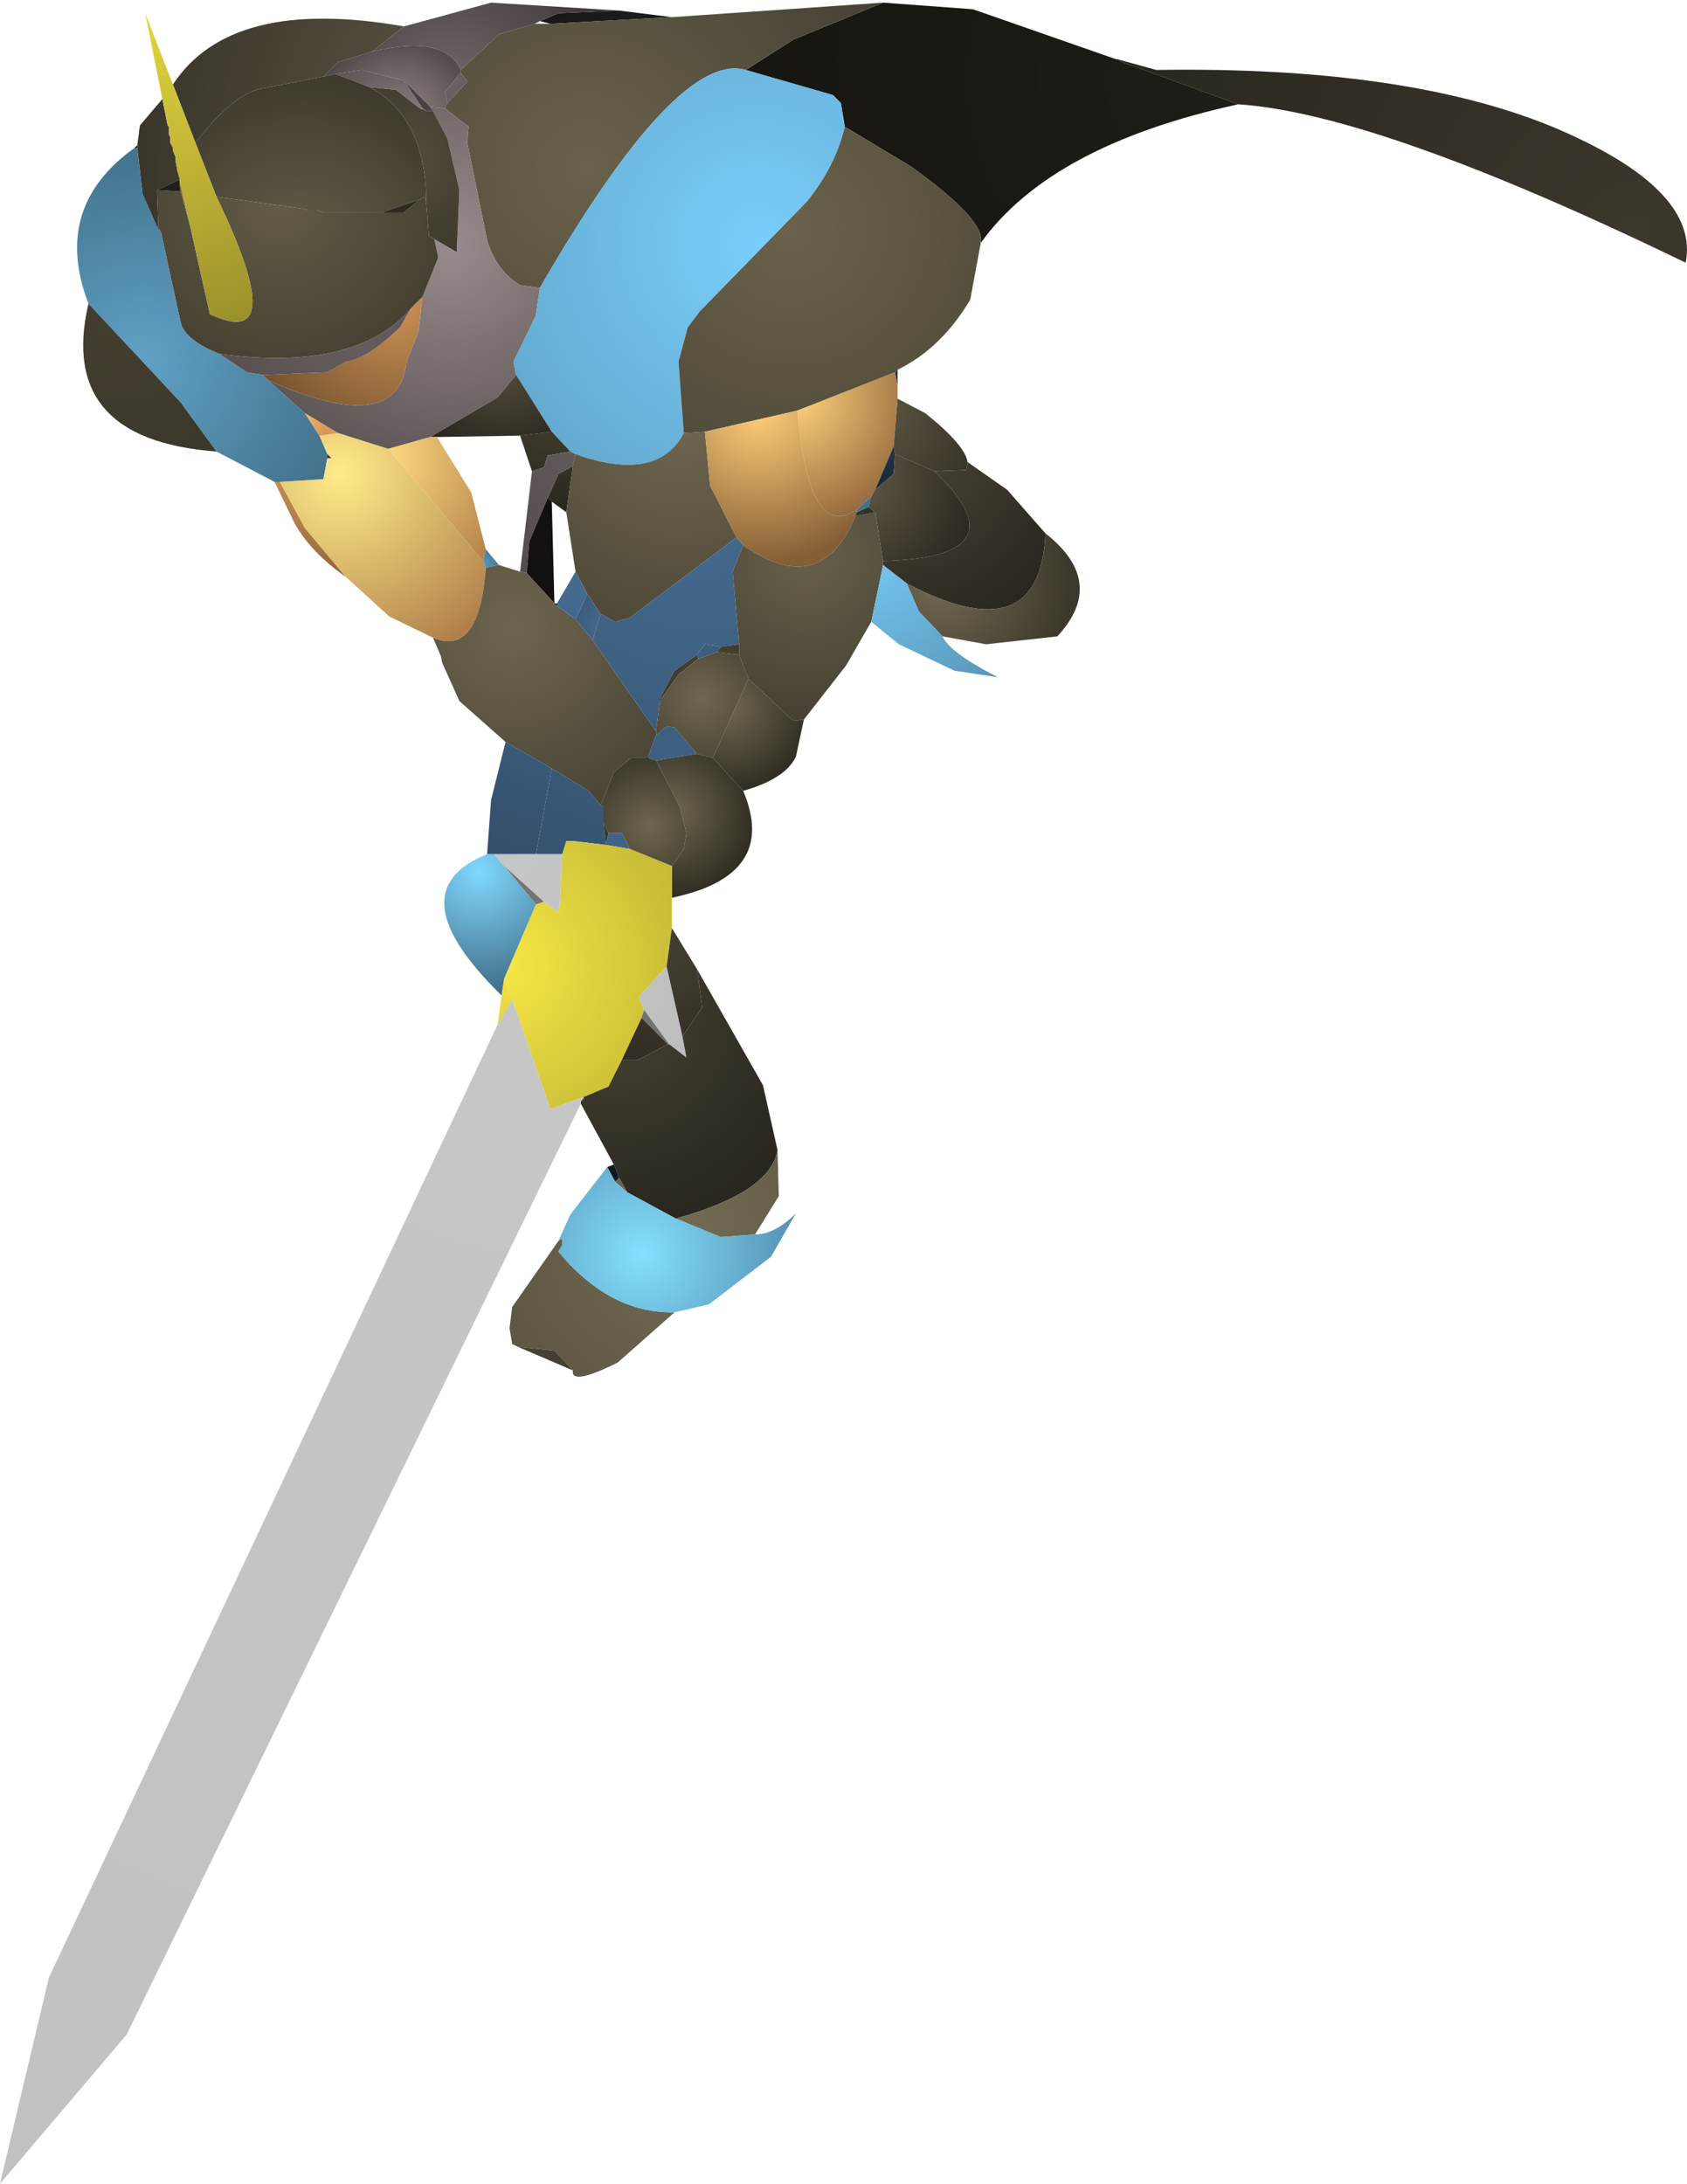 <?xml version="1.0" encoding="UTF-8" standalone="no"?>
<svg xmlns:ffdec="https://www.free-decompiler.com/flash" xmlns:xlink="http://www.w3.org/1999/xlink" ffdec:objectType="shape" height="82.7px" width="63.9px" xmlns="http://www.w3.org/2000/svg">
  <g transform="matrix(1.0, 0.0, 0.0, 1.0, 43.2, 27.1)">
    <path d="M3.7 -23.15 L-0.7 -24.75 -0.85 -24.85 0.6 -24.45 Q10.0 -24.6 15.6 -22.3 21.2 -19.95 20.65 -17.15 9.0 -22.8 3.7 -23.15" fill="url(#gradient0)" fill-rule="evenodd" stroke="none"/>
    <path d="M-0.85 -24.85 L-0.7 -24.75 3.7 -23.15 Q-3.4 -21.6 -6.05 -17.9 -5.85 -18.75 -8.7 -20.8 L-11.2 -22.3 -11.35 -23.2 -11.65 -23.5 -14.95 -24.45 -13.15 -25.6 -9.75 -27.0 -6.35 -26.75 -1.05 -24.9 -0.9 -24.85 -0.85 -24.85 M-38.0 -21.6 L-38.0 -21.5 -38.1 -21.5 -38.0 -21.6" fill="url(#gradient1)" fill-rule="evenodd" stroke="none"/>
    <path d="M-19.75 -26.7 L-17.75 -26.45 -22.35 -26.2 -22.75 -26.3 -22.05 -26.6 -19.75 -26.7" fill="url(#gradient2)" fill-rule="evenodd" stroke="none"/>
    <path d="M-9.75 -27.0 L-13.15 -25.6 -14.95 -24.45 Q-17.55 -25.2 -22.75 -16.2 L-23.5 -16.3 Q-24.4 -16.85 -24.75 -18.0 L-25.5 -21.7 -25.45 -22.3 -26.35 -23.0 -26.25 -23.2 -25.5 -24.0 -25.75 -24.35 -25.75 -24.45 -24.3 -25.8 -22.95 -26.2 -22.35 -26.2 -17.75 -26.45 -9.75 -27.0 M-27.9 -26.1 L-29.1 -25.15 -30.4 -24.75 -30.95 -24.2 -33.25 -23.75 Q-34.3 -23.6 -35.8 -21.7 L-36.65 -23.9 Q-34.45 -27.25 -27.9 -26.1 M-37.05 -23.35 L-36.85 -22.35 -36.8 -22.3 -36.8 -22.0 -36.75 -21.9 -36.75 -21.7 -36.65 -21.5 -36.65 -21.4 -36.55 -21.15 -36.55 -21.0 -36.5 -20.75 -36.5 -20.7 -36.4 -20.35 -36.4 -20.3 -37.25 -19.9 -37.2 -18.5 -37.25 -18.5 -37.8 -19.75 -38.0 -21.5 -38.0 -21.6 -37.9 -22.35 -37.05 -23.35" fill="url(#gradient3)" fill-rule="evenodd" stroke="none"/>
    <path d="M-19.75 -26.7 L-22.05 -26.6 -22.75 -26.3 -22.95 -26.2 -24.3 -25.8 -25.75 -24.45 Q-26.35 -25.8 -29.1 -25.15 L-27.9 -26.1 -24.6 -27.0 -19.75 -26.7" fill="url(#gradient4)" fill-rule="evenodd" stroke="none"/>
    <path d="M-26.35 -23.0 L-25.45 -22.3 -25.5 -21.7 -24.75 -18.0 Q-24.4 -16.85 -23.5 -16.3 L-22.75 -16.2 -22.9 -15.15 -23.75 -13.4 -23.65 -12.9 -24.35 -12.05 -26.9 -10.55 -28.5 -10.1 -30.4 -10.7 -31.65 -11.45 -33.05 -12.7 Q-28.1 -10.5 -27.8 -13.4 L-27.35 -14.55 -27.2 -15.85 -26.6 -17.35 -26.75 -18.05 -25.9 -17.55 -25.8 -19.9 -26.25 -21.85 -26.8 -22.9 -26.9 -23.05 -26.35 -23.0" fill="url(#gradient5)" fill-rule="evenodd" stroke="none"/>
    <path d="M-26.8 -22.9 L-26.25 -21.85 -25.8 -19.9 -25.9 -17.55 -26.75 -18.05 -26.95 -18.15 -27.05 -19.35 Q-27.05 -22.65 -29.2 -23.8 L-28.2 -23.7 -27.3 -23.0 -27.05 -22.9 -26.8 -22.9" fill="url(#gradient6)" fill-rule="evenodd" stroke="none"/>
    <path d="M-25.75 -24.35 L-25.5 -24.0 -26.25 -23.2 -26.35 -23.6 -25.75 -24.35" fill="url(#gradient7)" fill-rule="evenodd" stroke="none"/>
    <path d="M-29.1 -25.15 Q-26.35 -25.8 -25.75 -24.45 L-25.75 -24.35 -26.35 -23.6 -26.25 -23.2 -26.35 -23.0 -26.9 -23.05 -27.9 -24.05 -29.5 -24.45 -30.5 -24.3 -30.95 -24.2 -30.4 -24.75 -29.1 -25.15" fill="url(#gradient8)" fill-rule="evenodd" stroke="none"/>
    <path d="M-27.2 -23.0 L-27.05 -22.9 -27.3 -23.0 -27.2 -23.0" fill="url(#gradient9)" fill-rule="evenodd" stroke="none"/>
    <path d="M-27.05 -22.9 L-27.2 -23.0 -27.9 -24.05 -26.9 -23.05 -26.8 -22.9 -27.05 -22.9" fill="url(#gradient10)" fill-rule="evenodd" stroke="none"/>
    <path d="M-27.2 -23.0 L-27.3 -23.0 -28.2 -23.7 -29.2 -23.8 -30.5 -24.3 -29.5 -24.45 -27.9 -24.05 -27.2 -23.0" fill="url(#gradient11)" fill-rule="evenodd" stroke="none"/>
    <path d="M-29.2 -23.8 Q-27.05 -22.65 -27.05 -19.35 L-27.1 -19.65 -27.3 -19.55 -28.75 -19.05 -30.95 -19.05 -31.2 -19.15 -31.55 -19.15 -31.75 -19.2 -35.0 -19.65 -35.8 -21.7 Q-34.3 -23.6 -33.25 -23.75 L-30.95 -24.2 -30.5 -24.3 -29.2 -23.8" fill="url(#gradient12)" fill-rule="evenodd" stroke="none"/>
    <path d="M-26.75 -18.05 L-26.6 -17.35 -27.2 -15.85 -27.65 -15.4 Q-29.75 -13.0 -34.9 -13.7 -36.15 -14.2 -36.35 -14.85 L-37.1 -18.3 -37.2 -18.5 -37.25 -19.9 -36.4 -19.85 -36.35 -19.85 -36.0 -18.55 -35.25 -15.2 Q-32.15 -13.75 -35.0 -19.65 L-31.75 -19.2 -31.55 -19.15 -31.2 -19.15 -30.95 -19.05 -28.75 -19.05 -27.9 -19.05 -27.3 -19.55 -27.1 -19.65 -27.05 -19.35 -26.95 -18.15 -26.75 -18.05" fill="url(#gradient13)" fill-rule="evenodd" stroke="none"/>
    <path d="M-28.75 -19.05 L-27.3 -19.55 -27.9 -19.05 -28.75 -19.05 M-37.25 -19.9 L-36.4 -20.3 -36.4 -20.15 -36.4 -19.85 -37.25 -19.9" fill="url(#gradient14)" fill-rule="evenodd" stroke="none"/>
    <path d="M-27.2 -15.85 L-27.35 -14.55 -27.8 -13.4 Q-28.1 -10.5 -33.05 -12.7 L-33.25 -12.9 -30.8 -13.0 -30.1 -13.4 Q-29.3 -13.5 -28.05 -14.7 L-27.65 -15.4 -27.2 -15.85" fill="url(#gradient15)" fill-rule="evenodd" stroke="none"/>
    <path d="M-27.65 -15.4 L-28.05 -14.7 Q-29.3 -13.5 -30.1 -13.4 L-30.8 -13.0 -33.25 -12.9 -33.85 -13.0 -34.9 -13.7 Q-29.75 -13.0 -27.65 -15.4" fill="url(#gradient16)" fill-rule="evenodd" stroke="none"/>
    <path d="M-14.95 -24.45 L-11.65 -23.5 -11.35 -23.2 -11.2 -22.3 Q-11.55 -20.8 -12.65 -19.45 L-16.7 -15.3 -17.15 -14.7 -17.5 -13.4 -17.3 -10.7 Q-18.3 -8.8 -21.4 -9.9 L-21.6 -10.0 -22.3 -10.75 -23.65 -12.9 -23.75 -13.4 -22.9 -15.15 -22.75 -16.2 Q-17.55 -25.2 -14.95 -24.45" fill="url(#gradient17)" fill-rule="evenodd" stroke="none"/>
    <path d="M-36.4 -20.15 L-36.35 -19.85 -36.4 -19.85 -36.4 -20.15" fill="url(#gradient18)" fill-rule="evenodd" stroke="none"/>
    <path d="M-36.4 -20.3 L-36.0 -18.55 -36.35 -19.85 -36.4 -20.15 -36.4 -20.3" fill="url(#gradient19)" fill-rule="evenodd" stroke="none"/>
    <path d="M-35.8 -21.7 L-35.0 -19.65 Q-32.15 -13.75 -35.25 -15.2 L-36.0 -18.55 -36.4 -20.3 -36.4 -20.35 -36.5 -20.7 -36.5 -20.75 -36.55 -21.0 -36.55 -21.15 -36.65 -21.4 -36.65 -21.5 -36.75 -21.7 -36.75 -21.9 -36.8 -22.0 -36.8 -22.3 -36.85 -22.35 -37.05 -23.35 -37.7 -26.6 -36.65 -23.9 -35.8 -21.7" fill="url(#gradient20)" fill-rule="evenodd" stroke="none"/>
    <path d="M-33.05 -12.7 L-31.65 -11.45 -31.1 -10.6 -30.8 -9.9 -30.8 -9.75 -30.95 -8.95 -32.6 -8.85 -32.8 -8.85 -35.0 -10.0 -36.35 -11.85 -39.85 -15.6 Q-41.25 -19.25 -38.1 -21.5 L-38.0 -21.5 -37.8 -19.75 -37.25 -18.5 -37.1 -18.3 -36.35 -14.85 Q-36.15 -14.2 -34.9 -13.7 L-33.85 -13.0 -33.25 -12.9 -33.05 -12.7" fill="url(#gradient21)" fill-rule="evenodd" stroke="none"/>
    <path d="M-37.25 -18.5 L-37.2 -18.5 -37.1 -18.3 -37.25 -18.5" fill="url(#gradient22)" fill-rule="evenodd" stroke="none"/>
    <path d="M-32.8 -8.85 L-32.6 -8.85 -31.65 -7.1 -30.1 -5.25 Q-31.45 -6.2 -32.05 -7.3 L-32.8 -8.85" fill="url(#gradient23)" fill-rule="evenodd" stroke="none"/>
    <path d="M-30.4 -10.7 L-28.5 -10.1 -24.9 -5.85 -24.8 -5.6 Q-25.05 -2.2 -26.8 -2.95 L-28.45 -3.75 -30.1 -5.25 -31.65 -7.1 -32.6 -8.85 -30.95 -8.95 -30.8 -9.75 -30.65 -9.75 -30.8 -9.9 -31.1 -10.6 -30.4 -10.7" fill="url(#gradient24)" fill-rule="evenodd" stroke="none"/>
    <path d="M-39.85 -15.6 L-36.35 -11.85 -35.0 -10.0 Q-41.05 -10.45 -39.85 -15.6 M-30.8 -9.75 L-30.8 -9.9 -30.65 -9.75 -30.8 -9.75" fill="url(#gradient25)" fill-rule="evenodd" stroke="none"/>
    <path d="M-23.5 -10.6 L-22.3 -10.75 -21.6 -10.0 -22.45 -9.85 -22.6 -9.4 -23.05 -9.25 -23.5 -10.6 M-21.5 -9.45 L-21.75 -7.7 -22.3 -8.1 -22.45 -8.25 -22.05 -9.15 -21.5 -9.45" fill="url(#gradient26)" fill-rule="evenodd" stroke="none"/>
    <path d="M-26.9 -10.55 L-24.35 -12.05 -23.65 -12.9 -22.3 -10.75 -23.5 -10.6 -26.65 -10.55 -26.9 -10.55" fill="url(#gradient27)" fill-rule="evenodd" stroke="none"/>
    <path d="M-21.6 -10.0 L-21.4 -9.9 -21.5 -9.45 -22.05 -9.15 -22.45 -8.25 -23.15 -6.6 -23.25 -5.4 -23.5 -5.45 -23.05 -9.25 -22.6 -9.4 -22.45 -9.85 -21.6 -10.0" fill="url(#gradient28)" fill-rule="evenodd" stroke="none"/>
    <path d="M-21.4 -9.9 Q-18.3 -8.8 -17.3 -10.7 L-16.5 -10.75 -16.3 -8.7 -15.3 -6.75 -19.35 -3.7 -19.9 -3.55 -20.45 -3.85 -20.95 -4.6 -21.4 -5.45 -21.75 -7.7 -21.5 -9.45 -21.4 -9.9" fill="url(#gradient29)" fill-rule="evenodd" stroke="none"/>
    <path d="M-28.5 -10.1 L-26.9 -10.55 -26.65 -10.55 -25.35 -8.45 -24.8 -6.3 -24.9 -5.85 -28.5 -10.1" fill="url(#gradient30)" fill-rule="evenodd" stroke="none"/>
    <path d="M-22.45 -8.25 L-22.3 -8.1 -22.2 -4.25 -23.25 -5.4 -23.15 -6.6 -22.45 -8.25" fill="url(#gradient31)" fill-rule="evenodd" stroke="none"/>
    <path d="M-31.65 -11.45 L-30.4 -10.7 -31.1 -10.6 -31.65 -11.45" fill="url(#gradient32)" fill-rule="evenodd" stroke="none"/>
    <path d="M-23.25 -5.4 L-22.2 -4.25 -22.1 -4.15 -21.4 -3.65 -20.75 -2.85 -18.35 0.6 -18.35 0.75 -18.65 1.55 -18.75 1.6 -19.3 1.6 -19.95 2.15 -20.45 3.4 -20.9 2.85 -22.3 2.0 -24.05 1.0 -25.8 -0.55 -26.45 -2.0 -26.5 -2.25 -26.8 -2.95 Q-25.05 -2.2 -24.8 -5.6 L-24.3 -5.7 -23.5 -5.45 -23.25 -5.4" fill="url(#gradient33)" fill-rule="evenodd" stroke="none"/>
    <path d="M-21.4 -5.45 L-20.95 -4.6 -21.4 -3.65 -22.1 -4.15 -22.1 -4.25 -21.4 -5.45 M-24.75 5.25 L-24.6 3.2 -24.05 1.0 -22.3 2.0 -22.9 5.25 -24.5 5.25 -24.75 5.25" fill="url(#gradient34)" fill-rule="evenodd" stroke="none"/>
    <path d="M-22.2 -4.25 L-22.1 -4.25 -22.1 -4.15 -22.2 -4.25" fill="url(#gradient35)" fill-rule="evenodd" stroke="none"/>
    <path d="M-24.8 -5.6 L-24.9 -5.85 -24.8 -6.3 -24.3 -5.7 -24.8 -5.6" fill="url(#gradient36)" fill-rule="evenodd" stroke="none"/>
    <path d="M-11.2 -22.3 L-8.7 -20.8 Q-5.85 -18.75 -6.05 -17.9 L-6.45 -15.75 Q-7.55 -13.9 -9.2 -13.1 L-9.3 -13.0 -13.0 -11.55 -16.5 -10.75 -17.3 -10.7 -17.5 -13.4 -17.15 -14.7 -16.7 -15.3 -12.65 -19.45 Q-11.55 -20.8 -11.2 -22.3" fill="url(#gradient37)" fill-rule="evenodd" stroke="none"/>
    <path d="M-9.3 -13.0 L-9.2 -13.1 -9.2 -12.5 -9.3 -13.0" fill="url(#gradient38)" fill-rule="evenodd" stroke="none"/>
    <path d="M-9.3 -13.0 L-9.2 -12.5 -9.2 -12.0 -9.35 -10.2 -10.05 -8.55 -10.2 -8.3 -10.75 -7.8 Q-12.55 -6.55 -13.0 -11.55 L-9.3 -13.0" fill="url(#gradient39)" fill-rule="evenodd" stroke="none"/>
    <path d="M-20.45 -3.85 L-19.9 -3.55 -19.35 -3.7 -15.3 -6.75 -15.05 -6.45 -15.45 -5.45 -15.2 -2.7 -15.9 -2.6 -16.5 -2.7 -16.8 -2.3 -17.65 -1.7 -18.2 -0.65 -18.2 -0.55 -18.35 0.6 -20.75 -2.85 -20.45 -3.85 M-22.3 2.0 L-20.9 2.85 -20.45 3.4 -20.35 3.45 -20.35 4.05 -20.25 4.85 -20.25 4.9 -21.5 4.75 -21.75 4.75 -21.9 5.25 -22.9 5.25 -22.3 2.0" fill="url(#gradient40)" fill-rule="evenodd" stroke="none"/>
    <path d="M-15.3 -6.75 L-16.3 -8.7 -16.5 -10.75 -13.0 -11.55 Q-12.55 -6.55 -10.75 -7.8 L-10.75 -7.7 -10.8 -7.55 Q-12.1 -4.4 -15.05 -6.45 L-15.3 -6.75" fill="url(#gradient41)" fill-rule="evenodd" stroke="none"/>
    <path d="M-20.95 -4.6 L-20.45 -3.85 -20.75 -2.85 -21.4 -3.65 -20.95 -4.6" fill="url(#gradient42)" fill-rule="evenodd" stroke="none"/>
    <path d="M-16.75 -2.15 L-16.8 -2.3 -16.5 -2.7 -15.9 -2.6 -16.05 -2.4 -16.75 -2.15 M-18.35 0.75 L-17.95 0.4 -17.65 0.45 -16.8 1.45 -18.35 1.7 -18.65 1.6 -18.65 1.55 -18.35 0.75 M-20.15 4.45 L-19.65 4.45 -19.35 5.05 -20.25 4.9 -20.25 4.85 -20.15 4.45" fill="url(#gradient43)" fill-rule="evenodd" stroke="none"/>
    <path d="M-16.8 -2.3 L-16.75 -2.15 -17.5 -1.55 -18.15 -0.65 -18.2 -0.65 -17.65 -1.7 -16.8 -2.3 M-16.05 -2.4 L-15.9 -2.6 -15.2 -2.7 -15.2 -2.3 -16.05 -2.4 M-16.2 1.6 L-14.85 -1.4 -13.15 0.2 -12.75 0.15 -13.05 1.55 Q-13.45 2.4 -15.05 2.85 L-16.2 1.6" fill="url(#gradient44)" fill-rule="evenodd" stroke="none"/>
    <path d="M-18.2 -0.65 L-18.15 -0.65 -18.2 -0.55 -18.2 -0.65" fill="url(#gradient45)" fill-rule="evenodd" stroke="none"/>
    <path d="M-16.75 -2.15 L-16.05 -2.4 -15.2 -2.3 -14.85 -1.4 -16.2 1.6 -16.8 1.45 -17.65 0.45 -17.95 0.4 -18.35 0.75 -18.35 0.6 -18.2 -0.55 -18.15 -0.65 -17.5 -1.55 -16.75 -2.15" fill="url(#gradient46)" fill-rule="evenodd" stroke="none"/>
    <path d="M-15.05 -6.45 Q-12.1 -4.4 -10.8 -7.55 L-10.05 -7.7 -9.75 -5.85 -9.75 -5.7 -10.2 -3.55 -11.15 -1.9 -12.75 0.15 -13.15 0.2 -14.85 -1.4 -15.2 -2.3 -15.2 -2.7 -15.45 -5.45 -15.05 -6.45" fill="url(#gradient47)" fill-rule="evenodd" stroke="none"/>
    <path d="M-6.55 -9.6 L-5.05 -8.55 -3.6 -6.9 Q-3.8 -2.35 -8.85 -5.0 L-9.75 -5.7 -9.75 -5.85 Q-4.4 -6.0 -7.8 -9.25 L-6.6 -9.3 -6.55 -9.6" fill="url(#gradient48)" fill-rule="evenodd" stroke="none"/>
    <path d="M-9.35 -10.2 L-9.2 -12.0 -8.15 -11.45 Q-6.65 -10.25 -6.55 -9.6 L-6.6 -9.3 -7.8 -9.25 -9.3 -9.9 -9.35 -10.2" fill="url(#gradient49)" fill-rule="evenodd" stroke="none"/>
    <path d="M-10.05 -8.55 L-9.35 -10.2 -9.3 -9.9 -9.35 -9.15 -10.05 -8.55" fill="url(#gradient50)" fill-rule="evenodd" stroke="none"/>
    <path d="M-10.75 -7.8 L-10.2 -8.3 -10.3 -7.9 -10.75 -7.7 -10.75 -7.8" fill="url(#gradient51)" fill-rule="evenodd" stroke="none"/>
    <path d="M-10.2 -8.3 L-10.05 -8.55 -9.35 -9.15 -9.3 -9.9 -7.8 -9.25 Q-4.4 -6.0 -9.75 -5.85 L-10.05 -7.7 -10.3 -7.9 -10.2 -8.3" fill="url(#gradient52)" fill-rule="evenodd" stroke="none"/>
    <path d="M-10.8 -7.55 L-10.75 -7.7 -10.3 -7.9 -10.05 -7.7 -10.8 -7.55" fill="url(#gradient53)" fill-rule="evenodd" stroke="none"/>
    <path d="M-3.6 -6.9 Q-1.25 -5.05 -3.15 -3.0 L-5.85 -2.7 -7.5 -3.0 -8.4 -3.95 -8.85 -5.0 Q-3.8 -2.35 -3.6 -6.9" fill="url(#gradient54)" fill-rule="evenodd" stroke="none"/>
    <path d="M-7.5 -3.0 Q-7.25 -2.4 -5.4 -1.45 L-7.05 -1.7 -9.15 -2.7 -10.2 -3.55 -9.75 -5.7 -8.85 -5.0 -8.4 -3.95 -7.5 -3.0" fill="url(#gradient55)" fill-rule="evenodd" stroke="none"/>
    <path d="M-20.45 3.4 L-19.95 2.15 -19.3 1.6 -18.75 1.6 -18.65 1.6 -18.35 1.7 -17.45 3.45 -17.2 4.45 -17.3 5.05 -17.75 5.7 -19.35 5.05 -19.65 4.45 -20.15 4.45 -20.35 4.05 -20.35 3.45 -20.45 3.4" fill="url(#gradient56)" fill-rule="evenodd" stroke="none"/>
    <path d="M-18.75 1.6 L-18.65 1.55 -18.65 1.6 -18.75 1.6" fill="url(#gradient57)" fill-rule="evenodd" stroke="none"/>
    <path d="M-16.8 1.45 L-16.2 1.6 -15.05 2.85 Q-13.7 6.05 -17.75 6.9 L-17.75 5.7 -17.3 5.05 -17.2 4.45 -17.45 3.45 -18.35 1.7 -16.8 1.45 M-20.35 4.05 L-20.15 4.45 -20.25 4.85 -20.35 4.05" fill="url(#gradient58)" fill-rule="evenodd" stroke="none"/>
    <path d="M-17.75 6.9 L-17.75 8.05 -17.95 9.5 -19.0 10.65 -18.8 11.15 -18.9 11.45 -19.65 13.05 -20.15 14.05 -21.1 14.45 -22.35 14.9 -23.8 10.75 -24.1 9.95 -22.9 7.15 -22.6 7.05 -22.05 7.45 -22.0 7.15 -21.9 5.25 -21.75 4.75 -21.5 4.75 -20.25 4.9 -19.35 5.05 -17.75 5.7 -17.75 6.9" fill="url(#gradient59)" fill-rule="evenodd" stroke="none"/>
    <path d="M-18.8 11.15 L-19.0 10.65 -17.95 9.5 -17.35 12.15 -17.2 12.95 -17.85 12.45 -18.8 11.15 M-24.5 5.25 L-22.9 5.25 -21.9 5.25 -22.0 7.15 -22.05 7.45 -22.6 7.05 -24.1 5.7 -24.5 5.25" fill="url(#gradient60)" fill-rule="evenodd" stroke="none"/>
    <path d="M-18.9 11.45 L-18.8 11.15 -17.85 12.45 -17.9 12.45 -18.9 11.45 M-24.1 5.7 L-22.6 7.05 -22.9 7.15 -24.1 5.7" fill="url(#gradient61)" fill-rule="evenodd" stroke="none"/>
    <path d="M-17.75 8.05 L-16.8 9.6 -16.6 11.05 -17.35 12.15 -17.95 9.5 -17.75 8.05 M-17.9 12.45 L-19.05 13.05 -19.65 13.05 -18.9 11.45 -17.9 12.45" fill="url(#gradient62)" fill-rule="evenodd" stroke="none"/>
    <path d="M-16.8 9.6 L-14.3 14.0 -13.75 16.45 Q-14.0 18.05 -17.6 19.05 L-19.45 18.05 -19.75 17.5 -19.95 17.0 -21.2 14.7 -21.2 14.6 -21.1 14.6 -21.1 14.5 -21.1 14.45 -20.15 14.05 -19.65 13.05 -19.05 13.05 -17.9 12.45 -17.85 12.45 -17.2 12.95 -17.35 12.15 -16.6 11.05 -16.8 9.6" fill="url(#gradient63)" fill-rule="evenodd" stroke="none"/>
    <path d="M-13.75 16.45 L-13.7 18.2 -14.6 19.65 -15.9 19.75 -17.6 19.05 Q-14.0 18.05 -13.75 16.45 M-17.65 22.6 L-19.8 24.5 Q-21.6 25.4 -21.5 24.8 L-22.2 24.05 -23.6 23.9 -23.8 23.8 -23.9 23.2 -23.8 22.4 -22.05 19.9 -21.9 19.8 -21.9 20.05 -22.05 20.3 Q-20.1 22.65 -17.65 22.6 M-19.9 17.65 L-19.75 17.5 -19.45 18.05 -19.9 17.65" fill="url(#gradient64)" fill-rule="evenodd" stroke="none"/>
    <path d="M-21.2 14.6 L-21.1 14.5 -21.1 14.6 -21.2 14.6" fill="url(#gradient65)" fill-rule="evenodd" stroke="none"/>
    <path d="M-21.2 14.7 L-38.4 49.95 -43.2 55.6 -41.35 47.8 -24.35 11.7 -23.8 10.75 -22.35 14.9 -21.1 14.45 -21.1 14.5 -21.2 14.6 -21.2 14.7" fill="url(#gradient66)" fill-rule="evenodd" stroke="none"/>
    <path d="M-20.2 17.1 L-19.95 17.0 -19.75 17.5 -19.9 17.65 -20.2 17.1" fill="url(#gradient67)" fill-rule="evenodd" stroke="none"/>
    <path d="M-14.6 19.65 Q-13.85 19.65 -13.05 18.85 L-14.0 20.5 -16.35 22.3 -17.65 22.6 Q-20.1 22.65 -22.05 20.3 L-21.9 20.05 -21.9 19.8 -22.05 19.9 -21.6 18.9 -20.2 17.1 -19.9 17.65 -19.45 18.05 -17.6 19.05 -15.9 19.75 -14.6 19.65" fill="url(#gradient68)" fill-rule="evenodd" stroke="none"/>
    <path d="M-24.2 10.6 Q-28.25 6.65 -24.75 5.25 L-24.5 5.25 -24.1 5.7 -22.9 7.15 -24.1 9.95 -24.2 10.6" fill="url(#gradient69)" fill-rule="evenodd" stroke="none"/>
    <path d="M-24.35 11.7 L-24.2 10.6 -24.1 9.95 -23.8 10.75 -24.35 11.7" fill="url(#gradient70)" fill-rule="evenodd" stroke="none"/>
    <path d="M-21.5 24.8 L-23.6 23.9 -22.2 24.05 -21.5 24.8" fill="url(#gradient71)" fill-rule="evenodd" stroke="none"/>
  </g>
  <defs>
    <radialGradient cx="0" cy="0" gradientTransform="matrix(0.041, 0.0, 0.0, 0.041, 18.75, -18.3)" gradientUnits="userSpaceOnUse" id="gradient0" r="819.2" spreadMethod="pad">
      <stop offset="0.0" stop-color="#3b372b"/>
      <stop offset="1.0" stop-color="#1e1c15"/>
    </radialGradient>
    <radialGradient cx="0" cy="0" gradientTransform="matrix(0.05, 0.0, 0.0, 0.05, 2.5, -24.1)" gradientUnits="userSpaceOnUse" id="gradient1" r="819.2" spreadMethod="pad">
      <stop offset="0.0" stop-color="#1e1c16"/>
      <stop offset="1.0" stop-color="#0c0c09"/>
    </radialGradient>
    <radialGradient cx="0" cy="0" gradientTransform="matrix(0.012, 0.0, 0.0, 0.012, -19.25, -26.8)" gradientUnits="userSpaceOnUse" id="gradient2" r="819.2" spreadMethod="pad">
      <stop offset="0.0" stop-color="#1d1a1a"/>
      <stop offset="1.0" stop-color="#121010"/>
    </radialGradient>
    <radialGradient cx="0" cy="0" gradientTransform="matrix(0.021, 0.0, 0.0, 0.021, -21.0, -20.7)" gradientUnits="userSpaceOnUse" id="gradient3" r="819.2" spreadMethod="pad">
      <stop offset="0.0" stop-color="#69624c"/>
      <stop offset="1.0" stop-color="#39352a"/>
    </radialGradient>
    <radialGradient cx="0" cy="0" gradientTransform="matrix(0.009, 0.0, 0.0, 0.009, -26.2, -23.85)" gradientUnits="userSpaceOnUse" id="gradient4" r="819.2" spreadMethod="pad">
      <stop offset="0.0" stop-color="#706666"/>
      <stop offset="1.0" stop-color="#363131"/>
    </radialGradient>
    <radialGradient cx="0" cy="0" gradientTransform="matrix(0.011, 0.0, 0.0, 0.011, -26.15, -17.8)" gradientUnits="userSpaceOnUse" id="gradient5" r="819.2" spreadMethod="pad">
      <stop offset="0.0" stop-color="#988b8b"/>
      <stop offset="1.0" stop-color="#5b5353"/>
    </radialGradient>
    <radialGradient cx="0" cy="0" gradientTransform="matrix(0.005, 0.0, 0.0, 0.005, -27.95, -21.0)" gradientUnits="userSpaceOnUse" id="gradient6" r="819.2" spreadMethod="pad">
      <stop offset="0.0" stop-color="#524d3b"/>
      <stop offset="1.0" stop-color="#3d392c"/>
    </radialGradient>
    <radialGradient cx="0" cy="0" gradientTransform="matrix(0.001, 0.0, 0.0, 0.001, -25.45, -23.75)" gradientUnits="userSpaceOnUse" id="gradient7" r="819.2" spreadMethod="pad">
      <stop offset="0.0" stop-color="#696060"/>
      <stop offset="1.0" stop-color="#696060"/>
    </radialGradient>
    <radialGradient cx="0" cy="0" gradientTransform="matrix(0.004, 0.0, 0.0, 0.004, -28.1, -22.6)" gradientUnits="userSpaceOnUse" id="gradient8" r="819.2" spreadMethod="pad">
      <stop offset="0.0" stop-color="#968989"/>
      <stop offset="1.0" stop-color="#4d4646"/>
    </radialGradient>
    <radialGradient cx="0" cy="0" gradientTransform="matrix(0.003, 0.0, 0.0, 0.003, -27.3, -23.15)" gradientUnits="userSpaceOnUse" id="gradient9" r="819.2" spreadMethod="pad">
      <stop offset="0.0" stop-color="#6a6060"/>
      <stop offset="1.0" stop-color="#696060"/>
    </radialGradient>
    <radialGradient cx="0" cy="0" gradientTransform="matrix(0.003, 0.0, 0.0, 0.003, -26.7, -22.75)" gradientUnits="userSpaceOnUse" id="gradient10" r="819.2" spreadMethod="pad">
      <stop offset="0.0" stop-color="#4a4444"/>
      <stop offset="1.0" stop-color="#423d3d"/>
    </radialGradient>
    <radialGradient cx="0" cy="0" gradientTransform="matrix(0.006, 0.0, 0.0, 0.006, -27.65, -21.55)" gradientUnits="userSpaceOnUse" id="gradient11" r="819.2" spreadMethod="pad">
      <stop offset="0.0" stop-color="#998b8b"/>
      <stop offset="1.0" stop-color="#4b4545"/>
    </radialGradient>
    <radialGradient cx="0" cy="0" gradientTransform="matrix(0.009, 0.0, 0.0, 0.009, -31.85, -17.25)" gradientUnits="userSpaceOnUse" id="gradient12" r="819.2" spreadMethod="pad">
      <stop offset="0.0" stop-color="#67604b"/>
      <stop offset="1.0" stop-color="#3c382b"/>
    </radialGradient>
    <radialGradient cx="0" cy="0" gradientTransform="matrix(0.008, 0.0, 0.0, 0.008, -32.6, -19.45)" gradientUnits="userSpaceOnUse" id="gradient13" r="819.2" spreadMethod="pad">
      <stop offset="0.0" stop-color="#625c47"/>
      <stop offset="1.0" stop-color="#454031"/>
    </radialGradient>
    <radialGradient cx="0" cy="0" gradientTransform="matrix(0.012, 0.0, 0.0, 0.012, -27.2, -19.9)" gradientUnits="userSpaceOnUse" id="gradient14" r="819.2" spreadMethod="pad">
      <stop offset="0.0" stop-color="#2f2c22"/>
      <stop offset="1.0" stop-color="#201e17"/>
    </radialGradient>
    <radialGradient cx="0" cy="0" gradientTransform="matrix(0.007, 0.0, 0.0, 0.007, -28.15, -15.65)" gradientUnits="userSpaceOnUse" id="gradient15" r="819.2" spreadMethod="pad">
      <stop offset="0.0" stop-color="#cd9154"/>
      <stop offset="1.0" stop-color="#755330"/>
    </radialGradient>
    <radialGradient cx="0" cy="0" gradientTransform="matrix(0.007, 0.0, 0.0, 0.007, -29.5, -13.8)" gradientUnits="userSpaceOnUse" id="gradient16" r="819.2" spreadMethod="pad">
      <stop offset="0.0" stop-color="#655c5c"/>
      <stop offset="1.0" stop-color="#574f4f"/>
    </radialGradient>
    <radialGradient cx="0" cy="0" gradientTransform="matrix(0.013, 0.0, 0.0, 0.013, -14.5, -17.9)" gradientUnits="userSpaceOnUse" id="gradient17" r="819.2" spreadMethod="pad">
      <stop offset="0.0" stop-color="#79cefb"/>
      <stop offset="1.0" stop-color="#64aad0"/>
    </radialGradient>
    <radialGradient cx="0" cy="0" gradientTransform="matrix(0.013, 0.0, 0.0, 0.013, -34.0, -16.45)" gradientUnits="userSpaceOnUse" id="gradient18" r="819.2" spreadMethod="pad">
      <stop offset="0.0" stop-color="#222009"/>
      <stop offset="1.0" stop-color="#222009"/>
    </radialGradient>
    <radialGradient cx="0" cy="0" gradientTransform="matrix(0.015, 0.0, 0.0, 0.015, -37.8, -26.7)" gradientUnits="userSpaceOnUse" id="gradient19" r="819.2" spreadMethod="pad">
      <stop offset="0.0" stop-color="#988f2a"/>
      <stop offset="1.0" stop-color="#7b7422"/>
    </radialGradient>
    <radialGradient cx="0" cy="0" gradientTransform="matrix(0.015, 0.0, 0.0, 0.015, -37.8, -26.7)" gradientUnits="userSpaceOnUse" id="gradient20" r="819.2" spreadMethod="pad">
      <stop offset="0.0" stop-color="#e3d640"/>
      <stop offset="1.0" stop-color="#9b912b"/>
    </radialGradient>
    <radialGradient cx="0" cy="0" gradientTransform="matrix(0.011, 0.0, 0.0, 0.011, -37.8, -13.45)" gradientUnits="userSpaceOnUse" id="gradient21" r="819.2" spreadMethod="pad">
      <stop offset="0.0" stop-color="#5fa1c5"/>
      <stop offset="1.0" stop-color="#406d85"/>
    </radialGradient>
    <radialGradient cx="0" cy="0" gradientTransform="matrix(0.005, 0.0, 0.0, 0.005, -37.3, -19.3)" gradientUnits="userSpaceOnUse" id="gradient22" r="819.2" spreadMethod="pad">
      <stop offset="0.0" stop-color="#3a362a"/>
      <stop offset="1.0" stop-color="#312e24"/>
    </radialGradient>
    <radialGradient cx="0" cy="0" gradientTransform="matrix(0.007, 0.0, 0.0, 0.007, -32.8, -9.3)" gradientUnits="userSpaceOnUse" id="gradient23" r="819.2" spreadMethod="pad">
      <stop offset="0.0" stop-color="#c98e52"/>
      <stop offset="1.0" stop-color="#886038"/>
    </radialGradient>
    <radialGradient cx="0" cy="0" gradientTransform="matrix(0.01, 0.0, 0.0, 0.01, -30.3, -9.15)" gradientUnits="userSpaceOnUse" id="gradient24" r="819.2" spreadMethod="pad">
      <stop offset="0.0" stop-color="#ffec89"/>
      <stop offset="1.0" stop-color="#aa7745"/>
    </radialGradient>
    <radialGradient cx="0" cy="0" gradientTransform="matrix(0.011, 0.0, 0.0, 0.011, -38.55, -15.35)" gradientUnits="userSpaceOnUse" id="gradient25" r="819.2" spreadMethod="pad">
      <stop offset="0.0" stop-color="#443f31"/>
      <stop offset="1.0" stop-color="#363327"/>
    </radialGradient>
    <radialGradient cx="0" cy="0" gradientTransform="matrix(0.005, 0.0, 0.0, 0.005, -22.35, -11.95)" gradientUnits="userSpaceOnUse" id="gradient26" r="819.2" spreadMethod="pad">
      <stop offset="0.0" stop-color="#433f31"/>
      <stop offset="1.0" stop-color="#2b281f"/>
    </radialGradient>
    <radialGradient cx="0" cy="0" gradientTransform="matrix(0.006, 0.0, 0.0, 0.006, -24.2, -13.35)" gradientUnits="userSpaceOnUse" id="gradient27" r="819.2" spreadMethod="pad">
      <stop offset="0.0" stop-color="#544e3d"/>
      <stop offset="1.0" stop-color="#191812"/>
    </radialGradient>
    <radialGradient cx="0" cy="0" gradientTransform="matrix(0.009, 0.0, 0.0, 0.009, -20.45, -10.6)" gradientUnits="userSpaceOnUse" id="gradient28" r="819.2" spreadMethod="pad">
      <stop offset="0.0" stop-color="#645b5b"/>
      <stop offset="1.0" stop-color="#514a4a"/>
    </radialGradient>
    <radialGradient cx="0" cy="0" gradientTransform="matrix(0.01, 0.0, 0.0, 0.01, -17.45, -11.3)" gradientUnits="userSpaceOnUse" id="gradient29" r="819.2" spreadMethod="pad">
      <stop offset="0.0" stop-color="#6e6750"/>
      <stop offset="1.0" stop-color="#4e4838"/>
    </radialGradient>
    <radialGradient cx="0" cy="0" gradientTransform="matrix(0.007, 0.0, 0.0, 0.007, -28.75, -9.7)" gradientUnits="userSpaceOnUse" id="gradient30" r="819.2" spreadMethod="pad">
      <stop offset="0.0" stop-color="#ffdc80"/>
      <stop offset="1.0" stop-color="#b07c48"/>
    </radialGradient>
    <radialGradient cx="0" cy="0" gradientTransform="matrix(0.01, 0.0, 0.0, 0.01, -22.6, -4.6)" gradientUnits="userSpaceOnUse" id="gradient31" r="819.2" spreadMethod="pad">
      <stop offset="0.0" stop-color="#121010"/>
      <stop offset="1.0" stop-color="#121010"/>
    </radialGradient>
    <radialGradient cx="0" cy="0" gradientTransform="matrix(0.002, 0.0, 0.0, 0.002, -32.0, -11.9)" gradientUnits="userSpaceOnUse" id="gradient32" r="819.2" spreadMethod="pad">
      <stop offset="0.0" stop-color="#ffc573"/>
      <stop offset="1.0" stop-color="#d69758"/>
    </radialGradient>
    <radialGradient cx="0" cy="0" gradientTransform="matrix(0.009, 0.0, 0.0, 0.009, -23.75, -3.35)" gradientUnits="userSpaceOnUse" id="gradient33" r="819.2" spreadMethod="pad">
      <stop offset="0.0" stop-color="#6d664f"/>
      <stop offset="1.0" stop-color="#494435"/>
    </radialGradient>
    <radialGradient cx="0" cy="0" gradientTransform="matrix(0.014, 0.0, 0.0, 0.014, -20.85, -4.65)" gradientUnits="userSpaceOnUse" id="gradient34" r="819.2" spreadMethod="pad">
      <stop offset="0.0" stop-color="#456c92"/>
      <stop offset="1.0" stop-color="#314c66"/>
    </radialGradient>
    <radialGradient cx="0" cy="0" gradientTransform="matrix(0.013, 0.0, 0.0, 0.013, -21.25, -6.0)" gradientUnits="userSpaceOnUse" id="gradient35" r="819.2" spreadMethod="pad">
      <stop offset="0.0" stop-color="#080c10"/>
      <stop offset="1.0" stop-color="#080c10"/>
    </radialGradient>
    <radialGradient cx="0" cy="0" gradientTransform="matrix(0.001, 0.0, 0.0, 0.001, -24.9, -5.75)" gradientUnits="userSpaceOnUse" id="gradient36" r="819.2" spreadMethod="pad">
      <stop offset="0.0" stop-color="#5a98ba"/>
      <stop offset="1.0" stop-color="#406d86"/>
    </radialGradient>
    <radialGradient cx="0" cy="0" gradientTransform="matrix(0.011, 0.0, 0.0, 0.011, -13.25, -18.45)" gradientUnits="userSpaceOnUse" id="gradient37" r="819.2" spreadMethod="pad">
      <stop offset="0.0" stop-color="#69624c"/>
      <stop offset="1.0" stop-color="#514b3a"/>
    </radialGradient>
    <radialGradient cx="0" cy="0" gradientTransform="matrix(0.002, 0.0, 0.0, 0.002, -9.7, -13.65)" gradientUnits="userSpaceOnUse" id="gradient38" r="819.2" spreadMethod="pad">
      <stop offset="0.0" stop-color="#24384b"/>
      <stop offset="1.0" stop-color="#1e2e3e"/>
    </radialGradient>
    <radialGradient cx="0" cy="0" gradientTransform="matrix(0.006, 0.0, 0.0, 0.006, -13.1, -12.05)" gradientUnits="userSpaceOnUse" id="gradient39" r="819.2" spreadMethod="pad">
      <stop offset="0.0" stop-color="#ffd47c"/>
      <stop offset="1.0" stop-color="#96693e"/>
    </radialGradient>
    <radialGradient cx="0" cy="0" gradientTransform="matrix(0.02, 0.0, 0.0, 0.02, -16.85, -7.75)" gradientUnits="userSpaceOnUse" id="gradient40" r="819.2" spreadMethod="pad">
      <stop offset="0.0" stop-color="#456b90"/>
      <stop offset="1.0" stop-color="#33506b"/>
    </radialGradient>
    <radialGradient cx="0" cy="0" gradientTransform="matrix(0.007, 0.0, 0.0, 0.007, -14.45, -11.5)" gradientUnits="userSpaceOnUse" id="gradient41" r="819.2" spreadMethod="pad">
      <stop offset="0.0" stop-color="#ffce78"/>
      <stop offset="1.0" stop-color="#855e36"/>
    </radialGradient>
    <radialGradient cx="0" cy="0" gradientTransform="matrix(0.003, 0.0, 0.0, 0.003, -20.25, -3.3)" gradientUnits="userSpaceOnUse" id="gradient42" r="819.2" spreadMethod="pad">
      <stop offset="0.0" stop-color="#456c91"/>
      <stop offset="1.0" stop-color="#324e69"/>
    </radialGradient>
    <radialGradient cx="0" cy="0" gradientTransform="matrix(0.013, 0.0, 0.0, 0.013, -20.75, 6.55)" gradientUnits="userSpaceOnUse" id="gradient43" r="819.2" spreadMethod="pad">
      <stop offset="0.0" stop-color="#406487"/>
      <stop offset="1.0" stop-color="#3b5d7e"/>
    </radialGradient>
    <radialGradient cx="0" cy="0" gradientTransform="matrix(0.004, 0.0, 0.0, 0.004, -15.6, -0.3)" gradientUnits="userSpaceOnUse" id="gradient44" r="819.2" spreadMethod="pad">
      <stop offset="0.0" stop-color="#6e6750"/>
      <stop offset="1.0" stop-color="#2e2b21"/>
    </radialGradient>
    <radialGradient cx="0" cy="0" gradientTransform="matrix(0.004, 0.0, 0.0, 0.004, -18.45, 0.4)" gradientUnits="userSpaceOnUse" id="gradient45" r="819.2" spreadMethod="pad">
      <stop offset="0.0" stop-color="#0c0c09"/>
      <stop offset="1.0" stop-color="#0c0c09"/>
    </radialGradient>
    <radialGradient cx="0" cy="0" gradientTransform="matrix(0.003, 0.0, 0.0, 0.003, -16.65, -0.65)" gradientUnits="userSpaceOnUse" id="gradient46" r="819.2" spreadMethod="pad">
      <stop offset="0.0" stop-color="#6e6650"/>
      <stop offset="1.0" stop-color="#4c4837"/>
    </radialGradient>
    <radialGradient cx="0" cy="0" gradientTransform="matrix(0.008, 0.0, 0.0, 0.008, -12.7, -6.15)" gradientUnits="userSpaceOnUse" id="gradient47" r="819.2" spreadMethod="pad">
      <stop offset="0.0" stop-color="#67614b"/>
      <stop offset="1.0" stop-color="#443f31"/>
    </radialGradient>
    <radialGradient cx="0" cy="0" gradientTransform="matrix(0.009, 0.0, 0.0, 0.009, -9.2, -10.05)" gradientUnits="userSpaceOnUse" id="gradient48" r="819.2" spreadMethod="pad">
      <stop offset="0.0" stop-color="#4a4636"/>
      <stop offset="1.0" stop-color="#29261e"/>
    </radialGradient>
    <radialGradient cx="0" cy="0" gradientTransform="matrix(0.005, 0.0, 0.0, 0.005, -10.15, -11.5)" gradientUnits="userSpaceOnUse" id="gradient49" r="819.2" spreadMethod="pad">
      <stop offset="0.0" stop-color="#5c5643"/>
      <stop offset="1.0" stop-color="#393529"/>
    </radialGradient>
    <radialGradient cx="0" cy="0" gradientTransform="matrix(0.003, 0.0, 0.0, 0.003, -10.05, -10.5)" gradientUnits="userSpaceOnUse" id="gradient50" r="819.2" spreadMethod="pad">
      <stop offset="0.0" stop-color="#253a4e"/>
      <stop offset="1.0" stop-color="#16232f"/>
    </radialGradient>
    <radialGradient cx="0" cy="0" gradientTransform="matrix(0.001, 0.0, 0.0, 0.001, -10.85, -8.1)" gradientUnits="userSpaceOnUse" id="gradient51" r="819.2" spreadMethod="pad">
      <stop offset="0.0" stop-color="#497c97"/>
      <stop offset="1.0" stop-color="#406c84"/>
    </radialGradient>
    <radialGradient cx="0" cy="0" gradientTransform="matrix(0.006, 0.0, 0.0, 0.006, -11.1, -8.95)" gradientUnits="userSpaceOnUse" id="gradient52" r="819.2" spreadMethod="pad">
      <stop offset="0.0" stop-color="#635c48"/>
      <stop offset="1.0" stop-color="#2c2920"/>
    </radialGradient>
    <radialGradient cx="0" cy="0" gradientTransform="matrix(0.002, 0.0, 0.0, 0.002, -10.75, -7.65)" gradientUnits="userSpaceOnUse" id="gradient53" r="819.2" spreadMethod="pad">
      <stop offset="0.0" stop-color="#383428"/>
      <stop offset="1.0" stop-color="#2c2a21"/>
    </radialGradient>
    <radialGradient cx="0" cy="0" gradientTransform="matrix(0.006, 0.0, 0.0, 0.006, -7.6, -5.05)" gradientUnits="userSpaceOnUse" id="gradient54" r="819.2" spreadMethod="pad">
      <stop offset="0.0" stop-color="#716952"/>
      <stop offset="1.0" stop-color="#3c382b"/>
    </radialGradient>
    <radialGradient cx="0" cy="0" gradientTransform="matrix(0.008, 0.0, 0.0, 0.008, -10.0, -5.65)" gradientUnits="userSpaceOnUse" id="gradient55" r="819.2" spreadMethod="pad">
      <stop offset="0.0" stop-color="#73c4ef"/>
      <stop offset="1.0" stop-color="#5793b4"/>
    </radialGradient>
    <radialGradient cx="0" cy="0" gradientTransform="matrix(0.003, 0.0, 0.0, 0.003, -18.6, 4.2)" gradientUnits="userSpaceOnUse" id="gradient56" r="819.2" spreadMethod="pad">
      <stop offset="0.0" stop-color="#6d664f"/>
      <stop offset="1.0" stop-color="#403c2e"/>
    </radialGradient>
    <radialGradient cx="0" cy="0" gradientTransform="matrix(0.005, 0.0, 0.0, 0.005, -19.4, 2.75)" gradientUnits="userSpaceOnUse" id="gradient57" r="819.2" spreadMethod="pad">
      <stop offset="0.0" stop-color="#080c10"/>
      <stop offset="1.0" stop-color="#080c10"/>
    </radialGradient>
    <radialGradient cx="0" cy="0" gradientTransform="matrix(0.004, 0.0, 0.0, 0.004, -17.75, 3.65)" gradientUnits="userSpaceOnUse" id="gradient58" r="819.2" spreadMethod="pad">
      <stop offset="0.0" stop-color="#6e6650"/>
      <stop offset="1.0" stop-color="#2e2c21"/>
    </radialGradient>
    <radialGradient cx="0" cy="0" gradientTransform="matrix(0.009, 0.0, 0.0, 0.009, -24.2, 9.5)" gradientUnits="userSpaceOnUse" id="gradient59" r="819.2" spreadMethod="pad">
      <stop offset="0.0" stop-color="#f6e745"/>
      <stop offset="1.0" stop-color="#c6ba37"/>
    </radialGradient>
    <radialGradient cx="0" cy="0" gradientTransform="matrix(0.013, 0.0, 0.0, 0.013, -24.6, 5.0)" gradientUnits="userSpaceOnUse" id="gradient60" r="819.2" spreadMethod="pad">
      <stop offset="0.0" stop-color="#c7c7c7"/>
      <stop offset="1.0" stop-color="#bebebe"/>
    </radialGradient>
    <radialGradient cx="0" cy="0" gradientTransform="matrix(0.013, 0.0, 0.0, 0.013, -24.6, 5.0)" gradientUnits="userSpaceOnUse" id="gradient61" r="819.2" spreadMethod="pad">
      <stop offset="0.0" stop-color="#757575"/>
      <stop offset="1.0" stop-color="#717171"/>
    </radialGradient>
    <radialGradient cx="0" cy="0" gradientTransform="matrix(0.006, 0.0, 0.0, 0.006, -18.1, 8.9)" gradientUnits="userSpaceOnUse" id="gradient62" r="819.2" spreadMethod="pad">
      <stop offset="0.0" stop-color="#423e30"/>
      <stop offset="1.0" stop-color="#2f2b22"/>
    </radialGradient>
    <radialGradient cx="0" cy="0" gradientTransform="matrix(0.01, 0.0, 0.0, 0.01, -20.0, 11.4)" gradientUnits="userSpaceOnUse" id="gradient63" r="819.2" spreadMethod="pad">
      <stop offset="0.0" stop-color="#454132"/>
      <stop offset="1.0" stop-color="#28261d"/>
    </radialGradient>
    <radialGradient cx="0" cy="0" gradientTransform="matrix(0.009, 0.0, 0.0, 0.009, -17.35, 19.7)" gradientUnits="userSpaceOnUse" id="gradient64" r="819.2" spreadMethod="pad">
      <stop offset="0.0" stop-color="#736c54"/>
      <stop offset="1.0" stop-color="#5d5743"/>
    </radialGradient>
    <radialGradient cx="0" cy="0" gradientTransform="matrix(0.005, 0.0, 0.0, 0.005, -21.15, 14.45)" gradientUnits="userSpaceOnUse" id="gradient65" r="819.2" spreadMethod="pad">
      <stop offset="0.0" stop-color="#26241c"/>
      <stop offset="1.0" stop-color="#0c0c09"/>
    </radialGradient>
    <radialGradient cx="0" cy="0" gradientTransform="matrix(0.065, 0.0, 0.0, 0.065, -22.2, 7.1)" gradientUnits="userSpaceOnUse" id="gradient66" r="819.2" spreadMethod="pad">
      <stop offset="0.0" stop-color="#c7c7c7"/>
      <stop offset="1.0" stop-color="#c1c1c1"/>
    </radialGradient>
    <radialGradient cx="0" cy="0" gradientTransform="matrix(0.003, 0.0, 0.0, 0.003, -21.05, 18.1)" gradientUnits="userSpaceOnUse" id="gradient67" r="819.2" spreadMethod="pad">
      <stop offset="0.0" stop-color="#0e181e"/>
      <stop offset="1.0" stop-color="#0e181e"/>
    </radialGradient>
    <radialGradient cx="0" cy="0" gradientTransform="matrix(0.007, 0.0, 0.0, 0.007, -18.9, 20.4)" gradientUnits="userSpaceOnUse" id="gradient68" r="819.2" spreadMethod="pad">
      <stop offset="0.0" stop-color="#84e0ff"/>
      <stop offset="1.0" stop-color="#5793b4"/>
    </radialGradient>
    <radialGradient cx="0" cy="0" gradientTransform="matrix(0.006, 0.0, 0.0, 0.006, -25.05, 5.9)" gradientUnits="userSpaceOnUse" id="gradient69" r="819.2" spreadMethod="pad">
      <stop offset="0.0" stop-color="#80d8ff"/>
      <stop offset="1.0" stop-color="#3d677f"/>
    </radialGradient>
    <radialGradient cx="0" cy="0" gradientTransform="matrix(0.007, 0.0, 0.0, 0.007, -24.2, 9.5)" gradientUnits="userSpaceOnUse" id="gradient70" r="819.2" spreadMethod="pad">
      <stop offset="0.0" stop-color="#f6e745"/>
      <stop offset="1.0" stop-color="#bdb235"/>
    </radialGradient>
    <radialGradient cx="0" cy="0" gradientTransform="matrix(0.003, 0.0, 0.0, 0.003, -23.9, 23.7)" gradientUnits="userSpaceOnUse" id="gradient71" r="819.2" spreadMethod="pad">
      <stop offset="0.0" stop-color="#484334"/>
      <stop offset="1.0" stop-color="#433e30"/>
    </radialGradient>
  </defs>
</svg>
